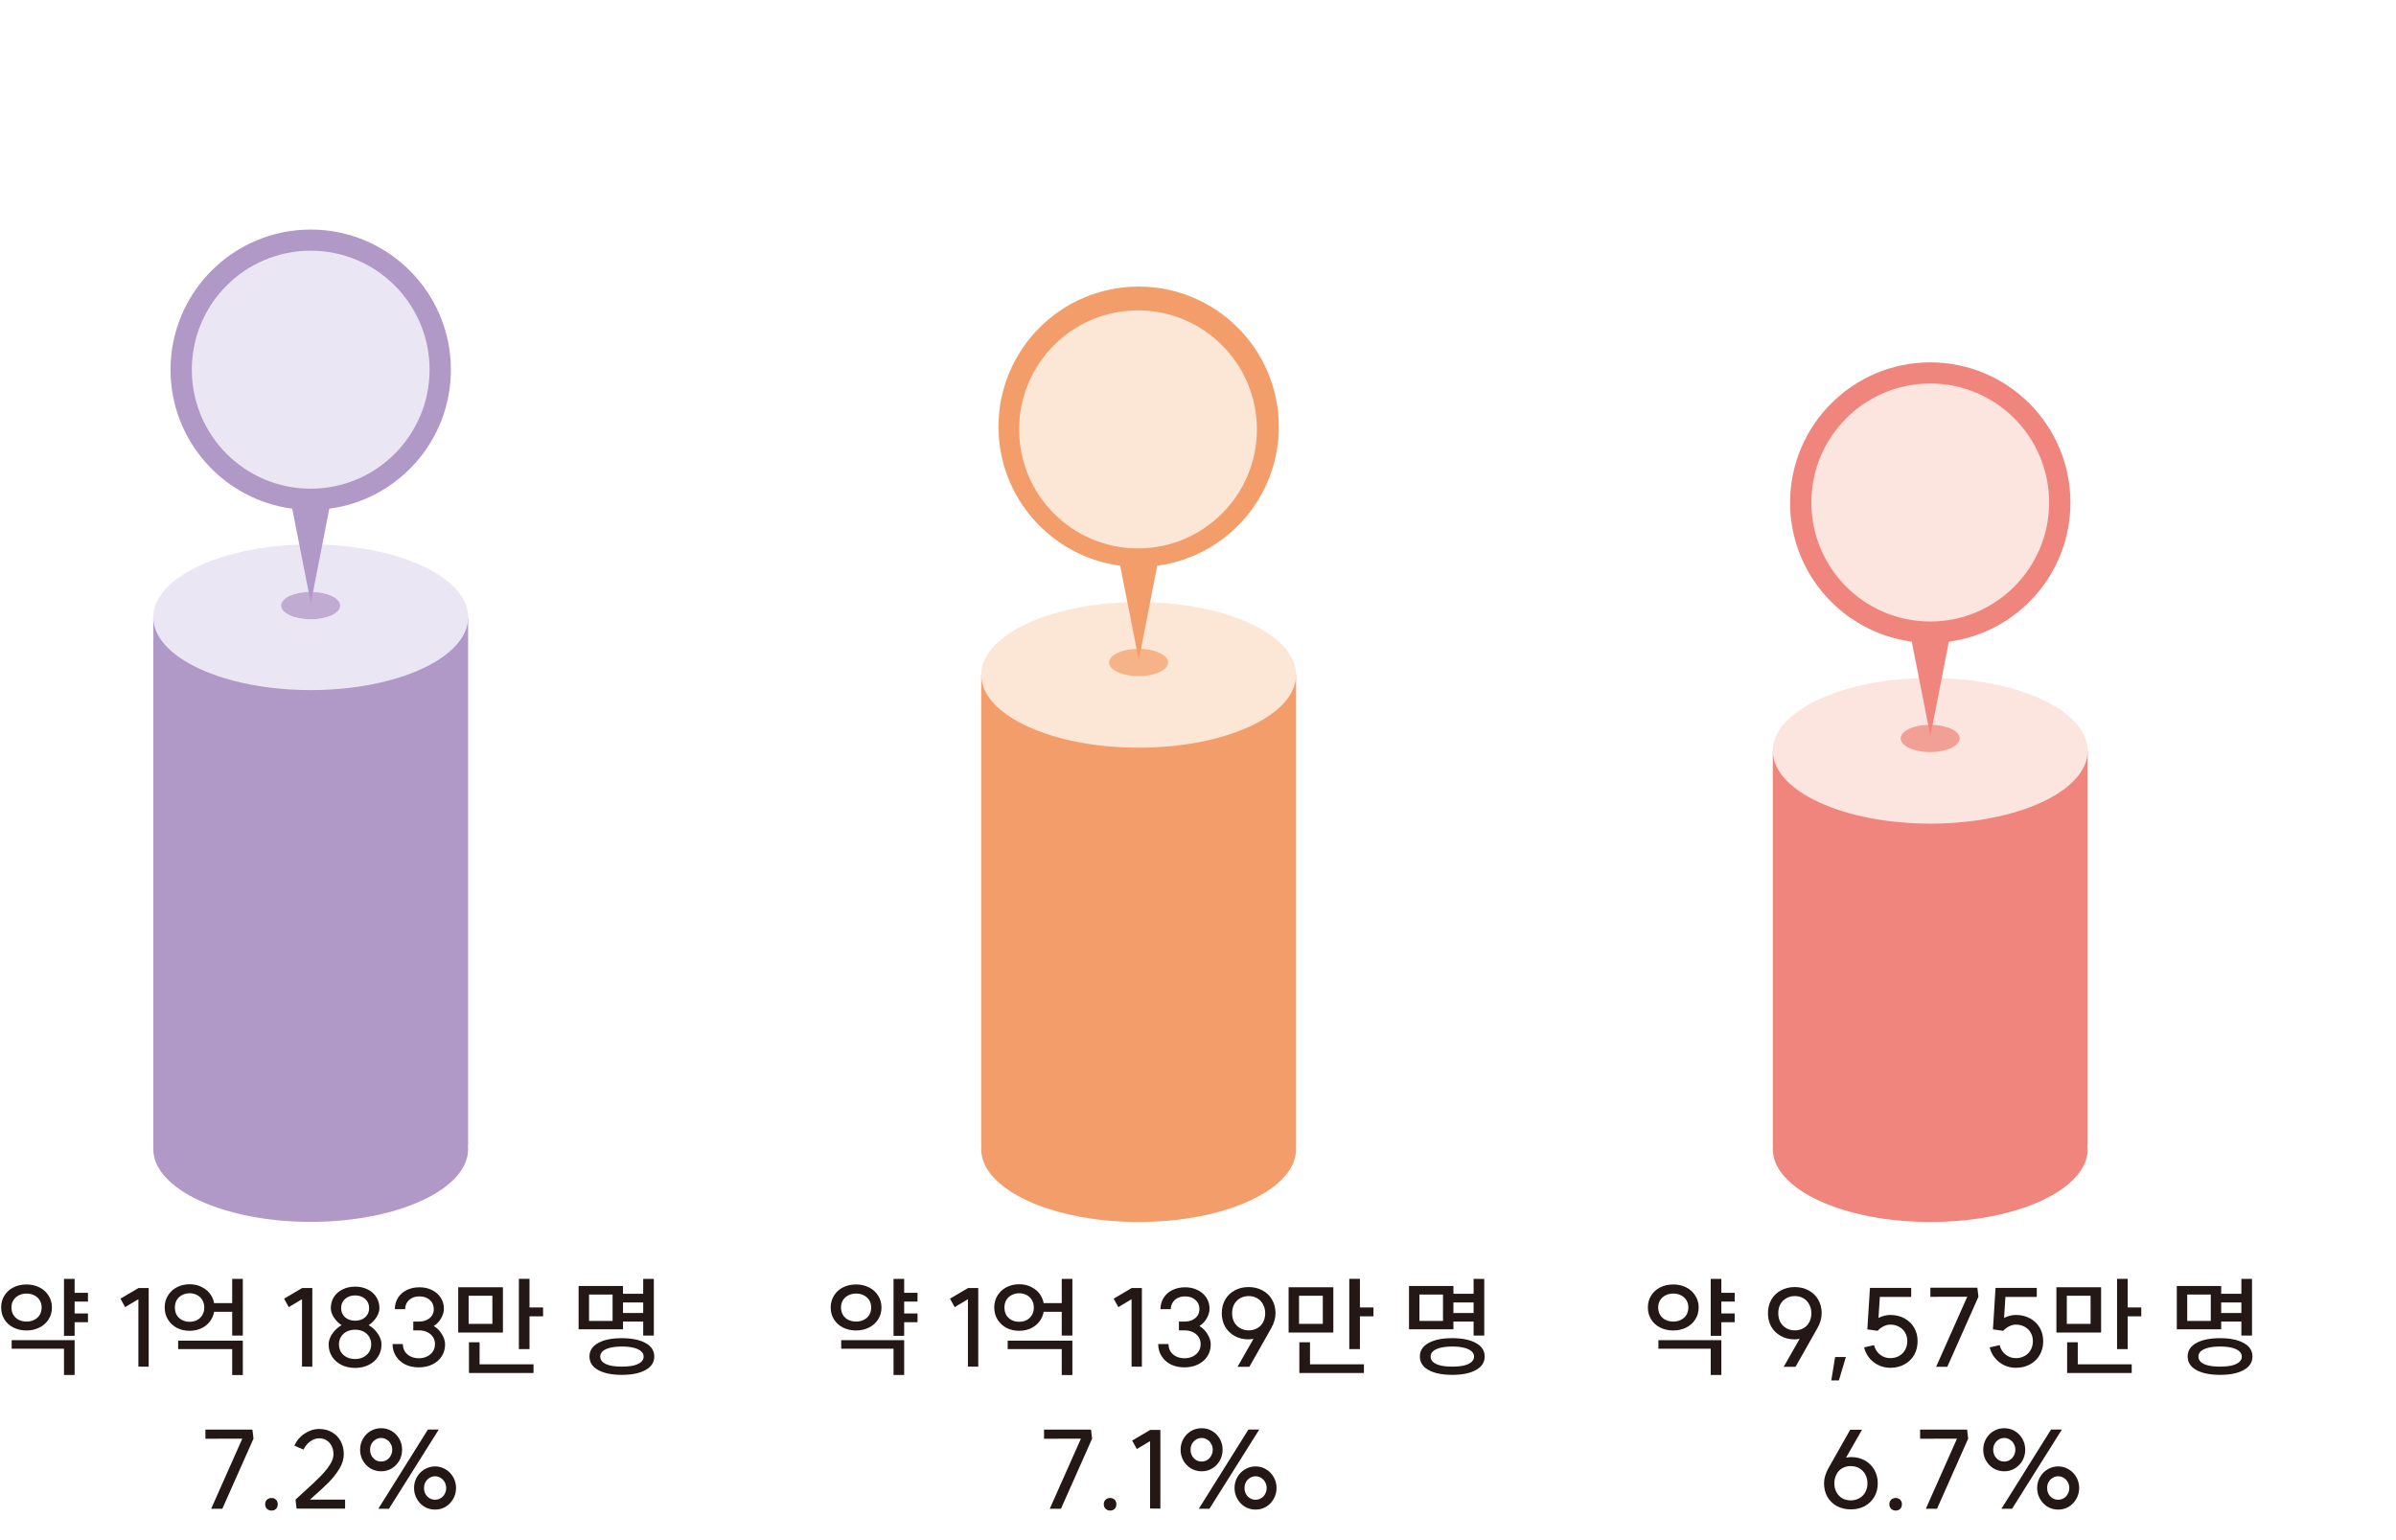 <svg width="574" height="369" viewBox="0 0 574 369" fill="none" xmlns="http://www.w3.org/2000/svg">
<path d="M219.807 309.744V311.85H215.855V309.744H219.807ZM219.807 314.684V316.79H215.855V314.684H219.807ZM216.609 306.416V320.04H214.061V306.416H216.609ZM216.609 321.08V329.426H214.061V323.134H201.529V321.08H216.609ZM205.091 307.742C206.235 307.742 207.267 307.976 208.185 308.444C209.121 308.912 209.849 309.571 210.369 310.42C210.907 311.252 211.175 312.197 211.175 313.254C211.175 314.329 210.907 315.282 210.369 316.114C209.849 316.946 209.121 317.596 208.185 318.064C207.267 318.532 206.235 318.766 205.091 318.766C203.93 318.766 202.881 318.532 201.945 318.064C201.027 317.596 200.307 316.946 199.787 316.114C199.267 315.282 199.007 314.329 199.007 313.254C199.007 312.197 199.267 311.252 199.787 310.42C200.307 309.571 201.027 308.912 201.945 308.444C202.881 307.976 203.93 307.742 205.091 307.742ZM205.091 309.926C204.415 309.926 203.8 310.065 203.245 310.342C202.691 310.62 202.257 311.01 201.945 311.512C201.633 312.015 201.477 312.596 201.477 313.254C201.477 313.93 201.633 314.528 201.945 315.048C202.257 315.551 202.682 315.941 203.219 316.218C203.774 316.496 204.398 316.634 205.091 316.634C205.785 316.634 206.4 316.496 206.937 316.218C207.492 315.941 207.925 315.551 208.237 315.048C208.549 314.528 208.705 313.93 208.705 313.254C208.705 312.596 208.549 312.015 208.237 311.512C207.925 311.01 207.492 310.62 206.937 310.342C206.4 310.065 205.785 309.926 205.091 309.926ZM234.354 327.45L231.884 327.424V311.278L228.712 313.176L227.594 311.148L231.91 308.6H234.354V327.45ZM255.137 312.214V314.294H249.157V312.214H255.137ZM256.905 321.21V329.452H254.357V323.238H241.409V321.21H256.905ZM256.905 306.416V319.988H254.357V306.416H256.905ZM244.165 307.69C245.274 307.69 246.279 307.933 247.181 308.418C248.099 308.886 248.819 309.545 249.339 310.394C249.859 311.244 250.119 312.197 250.119 313.254C250.119 314.329 249.859 315.291 249.339 316.14C248.819 316.99 248.099 317.657 247.181 318.142C246.279 318.61 245.274 318.844 244.165 318.844C243.038 318.844 242.015 318.61 241.097 318.142C240.195 317.657 239.485 316.99 238.965 316.14C238.445 315.291 238.185 314.329 238.185 313.254C238.185 312.197 238.445 311.244 238.965 310.394C239.485 309.545 240.195 308.886 241.097 308.418C242.015 307.933 243.038 307.69 244.165 307.69ZM244.165 309.848C243.506 309.848 242.899 309.996 242.345 310.29C241.807 310.568 241.383 310.966 241.071 311.486C240.776 312.006 240.629 312.596 240.629 313.254C240.629 313.948 240.776 314.554 241.071 315.074C241.383 315.577 241.807 315.976 242.345 316.27C242.882 316.548 243.489 316.686 244.165 316.686C244.823 316.686 245.421 316.548 245.959 316.27C246.496 315.976 246.912 315.577 247.207 315.074C247.519 314.554 247.675 313.948 247.675 313.254C247.675 312.596 247.519 312.006 247.207 311.486C246.912 310.966 246.496 310.568 245.959 310.29C245.421 309.996 244.823 309.848 244.165 309.848ZM273.557 327.45L271.087 327.424V311.278L267.915 313.176L266.797 311.148L271.113 308.6H273.557V327.45ZM287.346 317.7C288.16 318.186 288.81 318.844 289.296 319.676C289.798 320.491 290.05 321.306 290.05 322.12C290.05 323.178 289.781 324.122 289.244 324.954C288.706 325.786 287.961 326.436 287.008 326.904C286.054 327.372 284.962 327.606 283.732 327.606C282.518 327.606 281.435 327.372 280.482 326.904C279.546 326.419 278.809 325.752 278.272 324.902C277.734 324.053 277.466 323.091 277.466 322.016H279.936C279.936 322.675 280.092 323.264 280.404 323.784C280.733 324.287 281.184 324.686 281.756 324.98C282.345 325.275 283.012 325.422 283.758 325.422C284.503 325.422 285.17 325.275 285.76 324.98C286.349 324.686 286.808 324.287 287.138 323.784C287.467 323.264 287.632 322.675 287.632 322.016C287.632 321.375 287.467 320.812 287.138 320.326C286.808 319.824 286.349 319.434 285.76 319.156C285.188 318.879 284.529 318.74 283.784 318.74H282.432V316.634H283.81C284.503 316.634 285.118 316.504 285.656 316.244C286.193 315.984 286.609 315.638 286.904 315.204C287.198 314.754 287.346 314.234 287.346 313.644C287.346 312.743 287.025 312.015 286.384 311.46C285.76 310.888 284.936 310.602 283.914 310.602C283.238 310.602 282.64 310.732 282.12 310.992C281.617 311.252 281.218 311.616 280.924 312.084C280.629 312.552 280.482 313.081 280.482 313.67H278.012C278.012 312.648 278.263 311.738 278.766 310.94C279.268 310.143 279.962 309.528 280.846 309.094C281.747 308.644 282.77 308.418 283.914 308.418C285.04 308.418 286.046 308.644 286.93 309.094C287.814 309.528 288.507 310.134 289.01 310.914C289.512 311.694 289.764 312.578 289.764 313.566C289.764 314.294 289.547 315.048 289.114 315.828C288.68 316.591 288.091 317.215 287.346 317.7ZM299.148 310.524C298.385 310.524 297.701 310.698 297.094 311.044C296.487 311.391 296.011 311.876 295.664 312.5C295.335 313.124 295.17 313.835 295.17 314.632C295.17 315.43 295.335 316.14 295.664 316.764C296.011 317.388 296.487 317.874 297.094 318.22C297.701 318.567 298.394 318.74 299.174 318.74C299.919 318.74 300.595 318.567 301.202 318.22C301.809 317.874 302.277 317.388 302.606 316.764C302.935 316.123 303.1 315.412 303.1 314.632C303.1 313.852 302.927 313.15 302.58 312.526C302.251 311.885 301.783 311.391 301.176 311.044C300.587 310.698 299.911 310.524 299.148 310.524ZM305.57 314.632C305.57 315.794 305.232 316.981 304.556 318.194L299.304 327.476H296.47L300.292 320.768C299.807 320.855 299.408 320.898 299.096 320.898C297.865 320.898 296.765 320.63 295.794 320.092C294.823 319.555 294.061 318.818 293.506 317.882C292.969 316.929 292.7 315.846 292.7 314.632C292.7 313.419 292.969 312.336 293.506 311.382C294.061 310.429 294.823 309.692 295.794 309.172C296.765 308.635 297.874 308.366 299.122 308.366C300.37 308.366 301.479 308.635 302.45 309.172C303.438 309.692 304.201 310.429 304.738 311.382C305.293 312.336 305.57 313.419 305.57 314.632ZM319.42 308.418V319.26H308.708V308.418H319.42ZM311.204 310.446V317.18H316.898V310.446H311.204ZM325.79 306.39V323.238H323.242V306.39H325.79ZM329.04 313.254V315.386H325.036V313.254H329.04ZM326.752 326.878V328.958H311.282V326.878H326.752ZM313.83 321.6V327.84H311.282V321.6H313.83ZM353.908 309.978V312.058H347.538V309.978H353.908ZM353.986 314.58V316.634H347.538V314.58H353.986ZM355.572 306.416V319.988H353.024V306.416H355.572ZM348.188 308.106V318.48H337.554V308.106H348.188ZM340.05 310.16V316.478H345.692V310.16H340.05ZM347.902 320.612C350.312 320.612 352.21 321.002 353.596 321.782C354.983 322.545 355.676 323.62 355.676 325.006C355.676 326.393 354.983 327.468 353.596 328.23C352.227 329.01 350.338 329.4 347.928 329.4C345.502 329.4 343.595 329.01 342.208 328.23C340.839 327.468 340.154 326.393 340.154 325.006C340.154 323.62 340.839 322.545 342.208 321.782C343.595 321.002 345.493 320.612 347.902 320.612ZM347.928 322.614C346.836 322.614 345.9 322.71 345.12 322.9C344.34 323.091 343.742 323.368 343.326 323.732C342.928 324.079 342.728 324.512 342.728 325.032C342.728 325.535 342.928 325.968 343.326 326.332C343.742 326.696 344.34 326.974 345.12 327.164C345.9 327.338 346.836 327.424 347.928 327.424C349.003 327.424 349.93 327.338 350.71 327.164C351.49 326.974 352.088 326.696 352.504 326.332C352.92 325.968 353.128 325.535 353.128 325.032C353.128 324.512 352.92 324.079 352.504 323.732C352.088 323.368 351.49 323.091 350.71 322.9C349.948 322.71 349.02 322.614 347.928 322.614Z" fill="#231815"/>
<path d="M251.493 361.476L258.955 344.68H261.633L254.171 361.476H251.493ZM261.633 344.68L250.115 344.706V342.522H261.373L261.633 344.68ZM265.964 358.902C266.397 358.902 266.752 359.041 267.03 359.318C267.307 359.596 267.446 359.951 267.446 360.384C267.446 360.852 267.307 361.225 267.03 361.502C266.752 361.78 266.397 361.918 265.964 361.918C265.513 361.918 265.14 361.771 264.846 361.476C264.568 361.199 264.43 360.835 264.43 360.384C264.43 359.951 264.568 359.596 264.846 359.318C265.14 359.041 265.513 358.902 265.964 358.902ZM277.987 361.45L275.517 361.424V345.278L272.345 347.176L271.227 345.148L275.543 342.6H277.987V361.45ZM299.081 342.496H301.681L289.747 361.476H287.199L299.081 342.496ZM287.875 352.506C286.957 352.506 286.107 352.281 285.327 351.83C284.565 351.362 283.958 350.738 283.507 349.958C283.057 349.161 282.831 348.286 282.831 347.332C282.831 346.396 283.057 345.53 283.507 344.732C283.958 343.935 284.565 343.311 285.327 342.86C286.107 342.41 286.957 342.184 287.875 342.184C288.794 342.184 289.635 342.41 290.397 342.86C291.16 343.311 291.767 343.935 292.217 344.732C292.668 345.53 292.893 346.396 292.893 347.332C292.893 348.286 292.668 349.161 292.217 349.958C291.767 350.738 291.16 351.362 290.397 351.83C289.635 352.281 288.794 352.506 287.875 352.506ZM287.875 350.166C288.361 350.166 288.803 350.045 289.201 349.802C289.617 349.542 289.938 349.196 290.163 348.762C290.406 348.329 290.527 347.852 290.527 347.332C290.527 346.812 290.406 346.344 290.163 345.928C289.938 345.495 289.617 345.157 289.201 344.914C288.803 344.654 288.361 344.524 287.875 344.524C287.373 344.524 286.922 344.654 286.523 344.914C286.125 345.157 285.804 345.495 285.561 345.928C285.336 346.344 285.223 346.812 285.223 347.332C285.223 347.852 285.336 348.329 285.561 348.762C285.804 349.196 286.125 349.542 286.523 349.802C286.922 350.045 287.373 350.166 287.875 350.166ZM300.797 361.684C299.879 361.684 299.029 361.459 298.249 361.008C297.487 360.54 296.88 359.908 296.429 359.11C295.979 358.313 295.753 357.446 295.753 356.51C295.753 355.557 295.979 354.69 296.429 353.91C296.88 353.113 297.487 352.489 298.249 352.038C299.029 351.57 299.879 351.336 300.797 351.336C301.716 351.336 302.557 351.57 303.319 352.038C304.082 352.489 304.689 353.113 305.139 353.91C305.59 354.69 305.815 355.557 305.815 356.51C305.815 357.446 305.59 358.313 305.139 359.11C304.689 359.908 304.082 360.54 303.319 361.008C302.557 361.459 301.716 361.684 300.797 361.684ZM300.797 359.318C301.283 359.318 301.725 359.197 302.123 358.954C302.539 358.712 302.86 358.374 303.085 357.94C303.328 357.507 303.449 357.03 303.449 356.51C303.449 355.99 303.328 355.522 303.085 355.106C302.86 354.673 302.539 354.335 302.123 354.092C301.725 353.832 301.283 353.702 300.797 353.702C300.295 353.702 299.844 353.832 299.445 354.092C299.047 354.335 298.726 354.673 298.483 355.106C298.258 355.522 298.145 355.99 298.145 356.51C298.145 357.03 298.258 357.507 298.483 357.94C298.726 358.374 299.047 358.712 299.445 358.954C299.844 359.197 300.295 359.318 300.797 359.318Z" fill="#231815"/>
<path d="M235.066 161.766H310.498V274.529H310.434C310.467 274.786 310.498 275.042 310.498 275.331C310.498 284.953 293.597 292.778 272.782 292.778C251.968 292.778 235.066 284.953 235.066 275.331C235.066 275.042 235.066 274.786 235.098 274.529H235.066V161.766Z" fill="#F39E6A"/>
<path d="M272.782 144.249C293.597 144.249 310.498 152.042 310.498 161.695C310.498 171.349 293.597 179.142 272.782 179.142C251.968 179.142 235.066 171.317 235.066 161.695C235.066 152.074 251.968 144.249 272.782 144.249Z" fill="#FCE6D6"/>
<path d="M272.782 155.452C276.663 155.452 279.838 156.928 279.838 158.724C279.838 160.52 276.663 161.995 272.782 161.995C268.901 161.995 265.694 160.52 265.694 158.724C265.694 156.928 268.869 155.452 272.782 155.452Z" fill="#F6B387"/>
<path d="M268.325 135.529C251.904 133.349 239.204 119.269 239.204 102.239C239.204 83.702 254.245 68.66 272.783 68.66C291.32 68.66 306.362 83.702 306.362 102.239C306.362 119.301 293.661 133.381 277.241 135.529L272.815 158.172L268.357 135.529H268.325Z" fill="#F39E6A"/>
<path d="M272.632 131.39C256.885 131.39 244.152 118.626 244.152 102.879C244.152 87.132 256.885 74.367 272.632 74.367C288.379 74.367 301.111 87.164 301.111 102.879C301.111 118.594 288.347 131.39 272.632 131.39Z" fill="#FCE6D6"/>
<path d="M21.074 309.744V311.85H17.122V309.744H21.074ZM21.074 314.684V316.79H17.122V314.684H21.074ZM17.876 306.416V320.04H15.328V306.416H17.876ZM17.876 321.08V329.426H15.328V323.134H2.796V321.08H17.876ZM6.358 307.742C7.502 307.742 8.533 307.976 9.452 308.444C10.388 308.912 11.116 309.571 11.636 310.42C12.173 311.252 12.442 312.197 12.442 313.254C12.442 314.329 12.173 315.282 11.636 316.114C11.116 316.946 10.388 317.596 9.452 318.064C8.533 318.532 7.502 318.766 6.358 318.766C5.197 318.766 4.148 318.532 3.212 318.064C2.293 317.596 1.574 316.946 1.054 316.114C0.534 315.282 0.274 314.329 0.274 313.254C0.274 312.197 0.534 311.252 1.054 310.42C1.574 309.571 2.293 308.912 3.212 308.444C4.148 307.976 5.197 307.742 6.358 307.742ZM6.358 309.926C5.682 309.926 5.067 310.065 4.512 310.342C3.957 310.62 3.524 311.01 3.212 311.512C2.9 312.015 2.744 312.596 2.744 313.254C2.744 313.93 2.9 314.528 3.212 315.048C3.524 315.551 3.949 315.941 4.486 316.218C5.041 316.496 5.665 316.634 6.358 316.634C7.051 316.634 7.667 316.496 8.204 316.218C8.759 315.941 9.192 315.551 9.504 315.048C9.816 314.528 9.972 313.93 9.972 313.254C9.972 312.596 9.816 312.015 9.504 311.512C9.192 311.01 8.759 310.62 8.204 310.342C7.667 310.065 7.051 309.926 6.358 309.926ZM35.621 327.45L33.151 327.424V311.278L29.979 313.176L28.861 311.148L33.177 308.6H35.621V327.45ZM56.403 312.214V314.294H50.423V312.214H56.403ZM58.171 321.21V329.452H55.623V323.238H42.675V321.21H58.171ZM58.171 306.416V319.988H55.623V306.416H58.171ZM45.431 307.69C46.541 307.69 47.546 307.933 48.447 308.418C49.366 308.886 50.085 309.545 50.605 310.394C51.125 311.244 51.385 312.197 51.385 313.254C51.385 314.329 51.125 315.291 50.605 316.14C50.085 316.99 49.366 317.657 48.447 318.142C47.546 318.61 46.541 318.844 45.431 318.844C44.304 318.844 43.282 318.61 42.363 318.142C41.462 317.657 40.751 316.99 40.231 316.14C39.711 315.291 39.451 314.329 39.451 313.254C39.451 312.197 39.711 311.244 40.231 310.394C40.751 309.545 41.462 308.886 42.363 308.418C43.282 307.933 44.304 307.69 45.431 307.69ZM45.431 309.848C44.773 309.848 44.166 309.996 43.611 310.29C43.074 310.568 42.649 310.966 42.337 311.486C42.042 312.006 41.895 312.596 41.895 313.254C41.895 313.948 42.042 314.554 42.337 315.074C42.649 315.577 43.074 315.976 43.611 316.27C44.148 316.548 44.755 316.686 45.431 316.686C46.09 316.686 46.688 316.548 47.225 316.27C47.763 315.976 48.178 315.577 48.473 315.074C48.785 314.554 48.941 313.948 48.941 313.254C48.941 312.596 48.785 312.006 48.473 311.486C48.178 310.966 47.763 310.568 47.225 310.29C46.688 309.996 46.09 309.848 45.431 309.848ZM74.824 327.45L72.354 327.424V311.278L69.182 313.176L68.064 311.148L72.38 308.6H74.824V327.45ZM85.076 325.604C85.822 325.604 86.48 325.457 87.052 325.162C87.642 324.85 88.101 324.434 88.43 323.914C88.76 323.377 88.924 322.762 88.924 322.068C88.924 321.392 88.76 320.794 88.43 320.274C88.118 319.737 87.668 319.321 87.078 319.026C86.489 318.732 85.822 318.584 85.076 318.584C84.331 318.584 83.664 318.732 83.074 319.026C82.485 319.321 82.026 319.737 81.696 320.274C81.367 320.794 81.202 321.392 81.202 322.068C81.202 322.762 81.358 323.377 81.67 323.914C82 324.434 82.459 324.85 83.048 325.162C83.638 325.457 84.314 325.604 85.076 325.604ZM81.722 313.41C81.722 314.294 82.034 315.022 82.658 315.594C83.282 316.149 84.088 316.426 85.076 316.426C86.064 316.426 86.87 316.149 87.494 315.594C88.118 315.022 88.43 314.294 88.43 313.41C88.43 312.509 88.118 311.781 87.494 311.226C86.87 310.654 86.064 310.368 85.076 310.368C84.088 310.368 83.282 310.654 82.658 311.226C82.034 311.781 81.722 312.509 81.722 313.41ZM88.326 317.492C89.228 318.012 89.964 318.706 90.536 319.572C91.108 320.422 91.394 321.262 91.394 322.094C91.394 323.186 91.126 324.157 90.588 325.006C90.068 325.856 89.323 326.523 88.352 327.008C87.399 327.494 86.307 327.736 85.076 327.736C83.846 327.736 82.745 327.494 81.774 327.008C80.821 326.523 80.076 325.856 79.538 325.006C79.001 324.157 78.732 323.186 78.732 322.094C78.732 321.262 79.018 320.422 79.59 319.572C80.18 318.706 80.925 318.012 81.826 317.492C81.064 316.99 80.44 316.357 79.954 315.594C79.486 314.832 79.252 314.112 79.252 313.436C79.252 312.431 79.495 311.538 79.98 310.758C80.483 309.978 81.176 309.372 82.06 308.938C82.944 308.488 83.95 308.262 85.076 308.262C86.203 308.262 87.208 308.488 88.092 308.938C88.976 309.372 89.661 309.978 90.146 310.758C90.649 311.538 90.9 312.431 90.9 313.436C90.9 314.13 90.658 314.858 90.172 315.62C89.687 316.366 89.072 316.99 88.326 317.492ZM103.923 317.7C104.737 318.186 105.387 318.844 105.873 319.676C106.375 320.491 106.627 321.306 106.627 322.12C106.627 323.178 106.358 324.122 105.821 324.954C105.283 325.786 104.538 326.436 103.585 326.904C102.631 327.372 101.539 327.606 100.309 327.606C99.096 327.606 98.012 327.372 97.059 326.904C96.123 326.419 95.386 325.752 94.849 324.902C94.311 324.053 94.043 323.091 94.043 322.016H96.513C96.513 322.675 96.669 323.264 96.981 323.784C97.31 324.287 97.761 324.686 98.333 324.98C98.922 325.275 99.59 325.422 100.335 325.422C101.08 325.422 101.747 325.275 102.337 324.98C102.926 324.686 103.385 324.287 103.715 323.784C104.044 323.264 104.209 322.675 104.209 322.016C104.209 321.375 104.044 320.812 103.715 320.326C103.385 319.824 102.926 319.434 102.337 319.156C101.765 318.879 101.106 318.74 100.361 318.74H99.009V316.634H100.387C101.08 316.634 101.695 316.504 102.233 316.244C102.77 315.984 103.186 315.638 103.481 315.204C103.775 314.754 103.923 314.234 103.923 313.644C103.923 312.743 103.602 312.015 102.961 311.46C102.337 310.888 101.513 310.602 100.491 310.602C99.815 310.602 99.217 310.732 98.697 310.992C98.194 311.252 97.796 311.616 97.501 312.084C97.206 312.552 97.059 313.081 97.059 313.67H94.589C94.589 312.648 94.84 311.738 95.343 310.94C95.846 310.143 96.539 309.528 97.423 309.094C98.324 308.644 99.347 308.418 100.491 308.418C101.617 308.418 102.623 308.644 103.507 309.094C104.391 309.528 105.084 310.134 105.587 310.914C106.089 311.694 106.341 312.578 106.341 313.566C106.341 314.294 106.124 315.048 105.691 315.828C105.257 316.591 104.668 317.215 103.923 317.7ZM120.483 308.418V319.26H109.771V308.418H120.483ZM112.267 310.446V317.18H117.961V310.446H112.267ZM126.853 306.39V323.238H124.305V306.39H126.853ZM130.103 313.254V315.386H126.099V313.254H130.103ZM127.815 326.878V328.958H112.345V326.878H127.815ZM114.893 321.6V327.84H112.345V321.6H114.893ZM154.972 309.978V312.058H148.602V309.978H154.972ZM155.05 314.58V316.634H148.602V314.58H155.05ZM156.636 306.416V319.988H154.088V306.416H156.636ZM149.252 308.106V318.48H138.618V308.106H149.252ZM141.114 310.16V316.478H146.756V310.16H141.114ZM148.966 320.612C151.375 320.612 153.273 321.002 154.66 321.782C156.047 322.545 156.74 323.62 156.74 325.006C156.74 326.393 156.047 327.468 154.66 328.23C153.291 329.01 151.401 329.4 148.992 329.4C146.565 329.4 144.659 329.01 143.272 328.23C141.903 327.468 141.218 326.393 141.218 325.006C141.218 323.62 141.903 322.545 143.272 321.782C144.659 321.002 146.557 320.612 148.966 320.612ZM148.992 322.614C147.9 322.614 146.964 322.71 146.184 322.9C145.404 323.091 144.806 323.368 144.39 323.732C143.991 324.079 143.792 324.512 143.792 325.032C143.792 325.535 143.991 325.968 144.39 326.332C144.806 326.696 145.404 326.974 146.184 327.164C146.964 327.338 147.9 327.424 148.992 327.424C150.067 327.424 150.994 327.338 151.774 327.164C152.554 326.974 153.152 326.696 153.568 326.332C153.984 325.968 154.192 325.535 154.192 325.032C154.192 324.512 153.984 324.079 153.568 323.732C153.152 323.368 152.554 323.091 151.774 322.9C151.011 322.71 150.084 322.614 148.992 322.614Z" fill="#231815"/>
<path d="M50.589 361.476L58.051 344.68H60.729L53.267 361.476H50.589ZM60.729 344.68L49.211 344.706V342.522H60.469L60.729 344.68ZM65.059 358.902C65.493 358.902 65.848 359.041 66.125 359.318C66.403 359.596 66.541 359.951 66.541 360.384C66.541 360.852 66.403 361.225 66.125 361.502C65.848 361.78 65.493 361.918 65.059 361.918C64.609 361.918 64.236 361.771 63.941 361.476C63.664 361.199 63.525 360.835 63.525 360.384C63.525 359.951 63.664 359.596 63.941 359.318C64.236 359.041 64.609 358.902 65.059 358.902ZM70.791 359.292C71.224 358.876 71.631 358.504 72.013 358.174C72.394 357.828 72.81 357.446 73.261 357.03C74.717 355.713 75.878 354.612 76.745 353.728C77.629 352.844 78.374 351.943 78.981 351.024C79.587 350.088 79.891 349.222 79.891 348.424C79.891 347.679 79.743 347.02 79.449 346.448C79.171 345.876 78.773 345.426 78.253 345.096C77.733 344.767 77.135 344.602 76.459 344.602C75.696 344.602 74.968 344.862 74.275 345.382C73.599 345.885 73.079 346.526 72.715 347.306L70.531 346.37C71.033 345.192 71.839 344.23 72.949 343.484C74.075 342.739 75.245 342.366 76.459 342.366C77.62 342.366 78.643 342.626 79.527 343.146C80.411 343.649 81.104 344.36 81.607 345.278C82.109 346.197 82.361 347.246 82.361 348.424C82.361 349.568 82.005 350.73 81.295 351.908C80.584 353.07 79.735 354.153 78.747 355.158C77.759 356.146 76.476 357.334 74.899 358.72C73.997 359.5 73.183 360.228 72.455 360.904L70.791 359.292ZM70.791 359.292H82.673V361.45H71.051L70.791 359.292ZM102.519 342.496H105.119L93.185 361.476H90.637L102.519 342.496ZM91.313 352.506C90.394 352.506 89.545 352.281 88.765 351.83C88.002 351.362 87.395 350.738 86.945 349.958C86.494 349.161 86.269 348.286 86.269 347.332C86.269 346.396 86.494 345.53 86.945 344.732C87.395 343.935 88.002 343.311 88.765 342.86C89.545 342.41 90.394 342.184 91.313 342.184C92.231 342.184 93.072 342.41 93.835 342.86C94.597 343.311 95.204 343.935 95.655 344.732C96.106 345.53 96.331 346.396 96.331 347.332C96.331 348.286 96.106 349.161 95.655 349.958C95.204 350.738 94.597 351.362 93.835 351.83C93.072 352.281 92.231 352.506 91.313 352.506ZM91.313 350.166C91.798 350.166 92.24 350.045 92.639 349.802C93.055 349.542 93.376 349.196 93.601 348.762C93.844 348.329 93.965 347.852 93.965 347.332C93.965 346.812 93.844 346.344 93.601 345.928C93.376 345.495 93.055 345.157 92.639 344.914C92.24 344.654 91.798 344.524 91.313 344.524C90.81 344.524 90.359 344.654 89.961 344.914C89.562 345.157 89.242 345.495 88.999 345.928C88.773 346.344 88.661 346.812 88.661 347.332C88.661 347.852 88.773 348.329 88.999 348.762C89.242 349.196 89.562 349.542 89.961 349.802C90.359 350.045 90.81 350.166 91.313 350.166ZM104.235 361.684C103.316 361.684 102.467 361.459 101.687 361.008C100.924 360.54 100.318 359.908 99.867 359.11C99.416 358.313 99.191 357.446 99.191 356.51C99.191 355.557 99.416 354.69 99.867 353.91C100.318 353.113 100.924 352.489 101.687 352.038C102.467 351.57 103.316 351.336 104.235 351.336C105.154 351.336 105.994 351.57 106.757 352.038C107.52 352.489 108.126 353.113 108.577 353.91C109.028 354.69 109.253 355.557 109.253 356.51C109.253 357.446 109.028 358.313 108.577 359.11C108.126 359.908 107.52 360.54 106.757 361.008C105.994 361.459 105.154 361.684 104.235 361.684ZM104.235 359.318C104.72 359.318 105.162 359.197 105.561 358.954C105.977 358.712 106.298 358.374 106.523 357.94C106.766 357.507 106.887 357.03 106.887 356.51C106.887 355.99 106.766 355.522 106.523 355.106C106.298 354.673 105.977 354.335 105.561 354.092C105.162 353.832 104.72 353.702 104.235 353.702C103.732 353.702 103.282 353.832 102.883 354.092C102.484 354.335 102.164 354.673 101.921 355.106C101.696 355.522 101.583 355.99 101.583 356.51C101.583 357.03 101.696 357.507 101.921 357.94C102.164 358.374 102.484 358.712 102.883 358.954C103.282 359.197 103.732 359.318 104.235 359.318Z" fill="#231815"/>
<path d="M36.718 148.105H112.15V274.5H112.086C112.118 274.756 112.15 275.013 112.15 275.301C112.15 284.923 95.248 292.748 74.434 292.748C53.62 292.748 36.718 284.923 36.718 275.301C36.718 275.013 36.718 274.756 36.75 274.5H36.718V148.105Z" fill="#B098C7"/>
<path d="M74.434 130.445C95.248 130.445 112.15 138.239 112.15 147.892C112.15 157.546 95.248 165.339 74.434 165.339C53.62 165.339 36.718 157.514 36.718 147.892C36.718 138.271 53.62 130.445 74.434 130.445Z" fill="#EBE6F3"/>
<path d="M74.434 141.82C78.314 141.82 81.489 143.296 81.489 145.092C81.489 146.888 78.314 148.363 74.434 148.363C70.553 148.363 67.346 146.888 67.346 145.092C67.346 143.296 70.521 141.82 74.434 141.82Z" fill="#C0ACD3"/>
<path d="M69.976 121.869C53.556 119.688 40.855 105.609 40.855 88.579C40.855 70.042 55.897 55 74.434 55C92.972 55 108.013 70.042 108.013 88.579C108.013 105.641 95.313 119.72 78.892 121.869L74.466 144.512L70.008 121.869H69.976Z" fill="#B098C7"/>
<path d="M74.433 117.086C58.686 117.086 45.954 104.321 45.954 88.574C45.954 72.827 58.686 60.062 74.433 60.062C90.18 60.062 102.913 72.859 102.913 88.574C102.913 104.289 90.148 117.086 74.433 117.086Z" fill="#EBE6F3"/>
<path d="M415.574 309.744V311.85H411.622V309.744H415.574ZM415.574 314.684V316.79H411.622V314.684H415.574ZM412.376 306.416V320.04H409.828V306.416H412.376ZM412.376 321.08V329.426H409.828V323.134H397.296V321.08H412.376ZM400.858 307.742C402.002 307.742 403.033 307.976 403.952 308.444C404.888 308.912 405.616 309.571 406.136 310.42C406.673 311.252 406.942 312.197 406.942 313.254C406.942 314.329 406.673 315.282 406.136 316.114C405.616 316.946 404.888 317.596 403.952 318.064C403.033 318.532 402.002 318.766 400.858 318.766C399.697 318.766 398.648 318.532 397.712 318.064C396.793 317.596 396.074 316.946 395.554 316.114C395.034 315.282 394.774 314.329 394.774 313.254C394.774 312.197 395.034 311.252 395.554 310.42C396.074 309.571 396.793 308.912 397.712 308.444C398.648 307.976 399.697 307.742 400.858 307.742ZM400.858 309.926C400.182 309.926 399.567 310.065 399.012 310.342C398.457 310.62 398.024 311.01 397.712 311.512C397.4 312.015 397.244 312.596 397.244 313.254C397.244 313.93 397.4 314.528 397.712 315.048C398.024 315.551 398.449 315.941 398.986 316.218C399.541 316.496 400.165 316.634 400.858 316.634C401.551 316.634 402.167 316.496 402.704 316.218C403.259 315.941 403.692 315.551 404.004 315.048C404.316 314.528 404.472 313.93 404.472 313.254C404.472 312.596 404.316 312.015 404.004 311.512C403.692 311.01 403.259 310.62 402.704 310.342C402.167 310.065 401.551 309.926 400.858 309.926ZM429.991 310.524C429.228 310.524 428.543 310.698 427.937 311.044C427.33 311.391 426.853 311.876 426.507 312.5C426.177 313.124 426.013 313.835 426.013 314.632C426.013 315.43 426.177 316.14 426.507 316.764C426.853 317.388 427.33 317.874 427.937 318.22C428.543 318.567 429.237 318.74 430.017 318.74C430.762 318.74 431.438 318.567 432.045 318.22C432.651 317.874 433.119 317.388 433.449 316.764C433.778 316.123 433.943 315.412 433.943 314.632C433.943 313.852 433.769 313.15 433.423 312.526C433.093 311.885 432.625 311.391 432.019 311.044C431.429 310.698 430.753 310.524 429.991 310.524ZM436.413 314.632C436.413 315.794 436.075 316.981 435.399 318.194L430.147 327.476H427.313L431.135 320.768C430.649 320.855 430.251 320.898 429.939 320.898C428.708 320.898 427.607 320.63 426.637 320.092C425.666 319.555 424.903 318.818 424.349 317.882C423.811 316.929 423.543 315.846 423.543 314.632C423.543 313.419 423.811 312.336 424.349 311.382C424.903 310.429 425.666 309.692 426.637 309.172C427.607 308.635 428.717 308.366 429.965 308.366C431.213 308.366 432.322 308.635 433.293 309.172C434.281 309.692 435.043 310.429 435.581 311.382C436.135 312.336 436.413 313.419 436.413 314.632ZM440.538 330.726H438.718L439.628 325.136H442.202L440.538 330.726ZM448.003 317.232C448.557 316.591 449.285 316.071 450.187 315.672C451.105 315.256 451.989 315.048 452.839 315.048C454.104 315.048 455.231 315.317 456.219 315.854C457.224 316.392 458.004 317.137 458.559 318.09C459.113 319.026 459.391 320.11 459.391 321.34C459.391 322.571 459.113 323.672 458.559 324.642C458.004 325.596 457.224 326.35 456.219 326.904C455.231 327.442 454.104 327.71 452.839 327.71C451.851 327.71 450.915 327.502 450.031 327.086C449.164 326.67 448.427 326.09 447.821 325.344C447.214 324.599 446.798 323.758 446.573 322.822L448.965 322.276C449.173 323.178 449.632 323.923 450.343 324.512C451.071 325.102 451.903 325.396 452.839 325.396C453.619 325.396 454.321 325.223 454.945 324.876C455.569 324.53 456.054 324.044 456.401 323.42C456.747 322.796 456.921 322.103 456.921 321.34C456.921 320.56 456.747 319.876 456.401 319.286C456.054 318.68 455.569 318.212 454.945 317.882C454.321 317.536 453.619 317.362 452.839 317.362C452.319 317.362 451.781 317.501 451.227 317.778C450.672 318.056 450.204 318.411 449.823 318.844L448.003 317.232ZM447.353 318.506L447.977 308.574H457.857V310.732H450.343L449.823 318.844L447.353 318.506ZM463.828 327.476L471.29 310.68H473.968L466.506 327.476H463.828ZM473.968 310.68L462.45 310.706V308.522H473.708L473.968 310.68ZM478.091 317.232C478.645 316.591 479.373 316.071 480.275 315.672C481.193 315.256 482.077 315.048 482.927 315.048C484.192 315.048 485.319 315.317 486.307 315.854C487.312 316.392 488.092 317.137 488.647 318.09C489.201 319.026 489.479 320.11 489.479 321.34C489.479 322.571 489.201 323.672 488.647 324.642C488.092 325.596 487.312 326.35 486.307 326.904C485.319 327.442 484.192 327.71 482.927 327.71C481.939 327.71 481.003 327.502 480.119 327.086C479.252 326.67 478.515 326.09 477.909 325.344C477.302 324.599 476.886 323.758 476.661 322.822L479.053 322.276C479.261 323.178 479.72 323.923 480.431 324.512C481.159 325.102 481.991 325.396 482.927 325.396C483.707 325.396 484.409 325.223 485.033 324.876C485.657 324.53 486.142 324.044 486.489 323.42C486.835 322.796 487.009 322.103 487.009 321.34C487.009 320.56 486.835 319.876 486.489 319.286C486.142 318.68 485.657 318.212 485.033 317.882C484.409 317.536 483.707 317.362 482.927 317.362C482.407 317.362 481.869 317.501 481.315 317.778C480.76 318.056 480.292 318.411 479.911 318.844L478.091 317.232ZM477.441 318.506L478.065 308.574H487.945V310.732H480.431L479.911 318.844L477.441 318.506ZM503.354 308.418V319.26H492.642V308.418H503.354ZM495.138 310.446V317.18H500.832V310.446H495.138ZM509.724 306.39V323.238H507.176V306.39H509.724ZM512.974 313.254V315.386H508.97V313.254H512.974ZM510.686 326.878V328.958H495.216V326.878H510.686ZM497.764 321.6V327.84H495.216V321.6H497.764ZM537.843 309.978V312.058H531.473V309.978H537.843ZM537.921 314.58V316.634H531.473V314.58H537.921ZM539.507 306.416V319.988H536.959V306.416H539.507ZM532.123 308.106V318.48H521.489V308.106H532.123ZM523.985 310.16V316.478H529.627V310.16H523.985ZM531.837 320.612C534.246 320.612 536.144 321.002 537.531 321.782C538.918 322.545 539.611 323.62 539.611 325.006C539.611 326.393 538.918 327.468 537.531 328.23C536.162 329.01 534.272 329.4 531.863 329.4C529.436 329.4 527.53 329.01 526.143 328.23C524.774 327.468 524.089 326.393 524.089 325.006C524.089 323.62 524.774 322.545 526.143 321.782C527.53 321.002 529.428 320.612 531.837 320.612ZM531.863 322.614C530.771 322.614 529.835 322.71 529.055 322.9C528.275 323.091 527.677 323.368 527.261 323.732C526.862 324.079 526.663 324.512 526.663 325.032C526.663 325.535 526.862 325.968 527.261 326.332C527.677 326.696 528.275 326.974 529.055 327.164C529.835 327.338 530.771 327.424 531.863 327.424C532.938 327.424 533.865 327.338 534.645 327.164C535.425 326.974 536.023 326.696 536.439 326.332C536.855 325.968 537.063 325.535 537.063 325.032C537.063 324.512 536.855 324.079 536.439 323.732C536.023 323.368 535.425 323.091 534.645 322.9C533.882 322.71 532.955 322.614 531.863 322.614Z" fill="#231815"/>
<path d="M443.374 359.474C444.137 359.474 444.822 359.301 445.428 358.954C446.052 358.608 446.529 358.122 446.858 357.498C447.205 356.874 447.378 356.172 447.378 355.392C447.378 354.595 447.205 353.884 446.858 353.26C446.512 352.619 446.035 352.125 445.428 351.778C444.839 351.432 444.154 351.258 443.374 351.258C442.612 351.258 441.927 351.432 441.32 351.778C440.731 352.125 440.272 352.619 439.942 353.26C439.613 353.884 439.448 354.595 439.448 355.392C439.448 356.172 439.613 356.874 439.942 357.498C440.272 358.122 440.731 358.608 441.32 358.954C441.927 359.301 442.612 359.474 443.374 359.474ZM436.978 355.392C436.978 354.248 437.316 353.061 437.992 351.83L443.244 342.548H446.078L442.256 349.23C442.724 349.144 443.123 349.1 443.452 349.1C444.683 349.1 445.784 349.369 446.754 349.906C447.725 350.444 448.479 351.189 449.016 352.142C449.571 353.096 449.848 354.179 449.848 355.392C449.848 356.606 449.571 357.689 449.016 358.642C448.462 359.578 447.699 360.315 446.728 360.852C445.758 361.372 444.648 361.632 443.4 361.632C442.17 361.632 441.06 361.372 440.072 360.852C439.102 360.315 438.339 359.578 437.784 358.642C437.247 357.689 436.978 356.606 436.978 355.392ZM454.156 358.902C454.589 358.902 454.945 359.041 455.222 359.318C455.499 359.596 455.638 359.951 455.638 360.384C455.638 360.852 455.499 361.225 455.222 361.502C454.945 361.78 454.589 361.918 454.156 361.918C453.705 361.918 453.333 361.771 453.038 361.476C452.761 361.199 452.622 360.835 452.622 360.384C452.622 359.951 452.761 359.596 453.038 359.318C453.333 359.041 453.705 358.902 454.156 358.902ZM461.369 361.476L468.831 344.68H471.509L464.047 361.476H461.369ZM471.509 344.68L459.991 344.706V342.522H471.249L471.509 344.68ZM491.362 342.496H493.962L482.028 361.476H479.48L491.362 342.496ZM480.156 352.506C479.237 352.506 478.388 352.281 477.608 351.83C476.845 351.362 476.238 350.738 475.788 349.958C475.337 349.161 475.112 348.286 475.112 347.332C475.112 346.396 475.337 345.53 475.788 344.732C476.238 343.935 476.845 343.311 477.608 342.86C478.388 342.41 479.237 342.184 480.156 342.184C481.074 342.184 481.915 342.41 482.678 342.86C483.44 343.311 484.047 343.935 484.498 344.732C484.948 345.53 485.174 346.396 485.174 347.332C485.174 348.286 484.948 349.161 484.498 349.958C484.047 350.738 483.44 351.362 482.678 351.83C481.915 352.281 481.074 352.506 480.156 352.506ZM480.156 350.166C480.641 350.166 481.083 350.045 481.482 349.802C481.898 349.542 482.218 349.196 482.444 348.762C482.686 348.329 482.808 347.852 482.808 347.332C482.808 346.812 482.686 346.344 482.444 345.928C482.218 345.495 481.898 345.157 481.482 344.914C481.083 344.654 480.641 344.524 480.156 344.524C479.653 344.524 479.202 344.654 478.804 344.914C478.405 345.157 478.084 345.495 477.842 345.928C477.616 346.344 477.504 346.812 477.504 347.332C477.504 347.852 477.616 348.329 477.842 348.762C478.084 349.196 478.405 349.542 478.804 349.802C479.202 350.045 479.653 350.166 480.156 350.166ZM493.078 361.684C492.159 361.684 491.31 361.459 490.53 361.008C489.767 360.54 489.16 359.908 488.71 359.11C488.259 358.313 488.034 357.446 488.034 356.51C488.034 355.557 488.259 354.69 488.71 353.91C489.16 353.113 489.767 352.489 490.53 352.038C491.31 351.57 492.159 351.336 493.078 351.336C493.996 351.336 494.837 351.57 495.6 352.038C496.362 352.489 496.969 353.113 497.42 353.91C497.87 354.69 498.096 355.557 498.096 356.51C498.096 357.446 497.87 358.313 497.42 359.11C496.969 359.908 496.362 360.54 495.6 361.008C494.837 361.459 493.996 361.684 493.078 361.684ZM493.078 359.318C493.563 359.318 494.005 359.197 494.404 358.954C494.82 358.712 495.14 358.374 495.366 357.94C495.608 357.507 495.73 357.03 495.73 356.51C495.73 355.99 495.608 355.522 495.366 355.106C495.14 354.673 494.82 354.335 494.404 354.092C494.005 353.832 493.563 353.702 493.078 353.702C492.575 353.702 492.124 353.832 491.726 354.092C491.327 354.335 491.006 354.673 490.764 355.106C490.538 355.522 490.426 355.99 490.426 356.51C490.426 357.03 490.538 357.507 490.764 357.94C491.006 358.374 491.327 358.712 491.726 358.954C492.124 359.197 492.575 359.318 493.078 359.318Z" fill="#231815"/>
<path d="M424.708 179.949H500.14V274.528H500.076C500.108 274.785 500.14 275.041 500.14 275.33C500.14 284.952 483.238 292.777 462.424 292.777C441.609 292.777 424.708 284.952 424.708 275.33C424.708 275.041 424.707 274.785 424.739 274.528H424.708V179.949Z" fill="#EF857C"/>
<path d="M462.424 162.441C483.238 162.441 500.14 170.235 500.14 179.888C500.14 189.542 483.238 197.335 462.424 197.335C441.609 197.335 424.708 189.51 424.708 179.888C424.708 170.267 441.609 162.441 462.424 162.441Z" fill="#FCE4DF"/>
<path d="M462.422 173.645C466.303 173.645 469.478 175.12 469.478 176.916C469.478 178.712 466.303 180.187 462.422 180.187C458.542 180.187 455.334 178.712 455.334 176.916C455.334 175.12 458.509 173.645 462.422 173.645Z" fill="#F2A095"/>
<path d="M457.965 153.722C441.545 151.541 428.844 137.461 428.844 120.431C428.844 101.894 443.886 86.82 462.423 86.82C480.96 86.82 496.002 101.862 496.002 120.431C496.002 137.493 483.302 151.573 466.881 153.722L462.455 176.364L457.997 153.722H457.965Z" fill="#EF857C"/>
<path d="M462.423 148.906C446.676 148.906 433.943 136.142 433.943 120.394C433.943 104.647 446.676 91.883 462.423 91.883C478.17 91.883 490.902 104.679 490.902 120.394C490.902 136.109 478.138 148.906 462.423 148.906Z" fill="#FCE4DF"/>
</svg>
